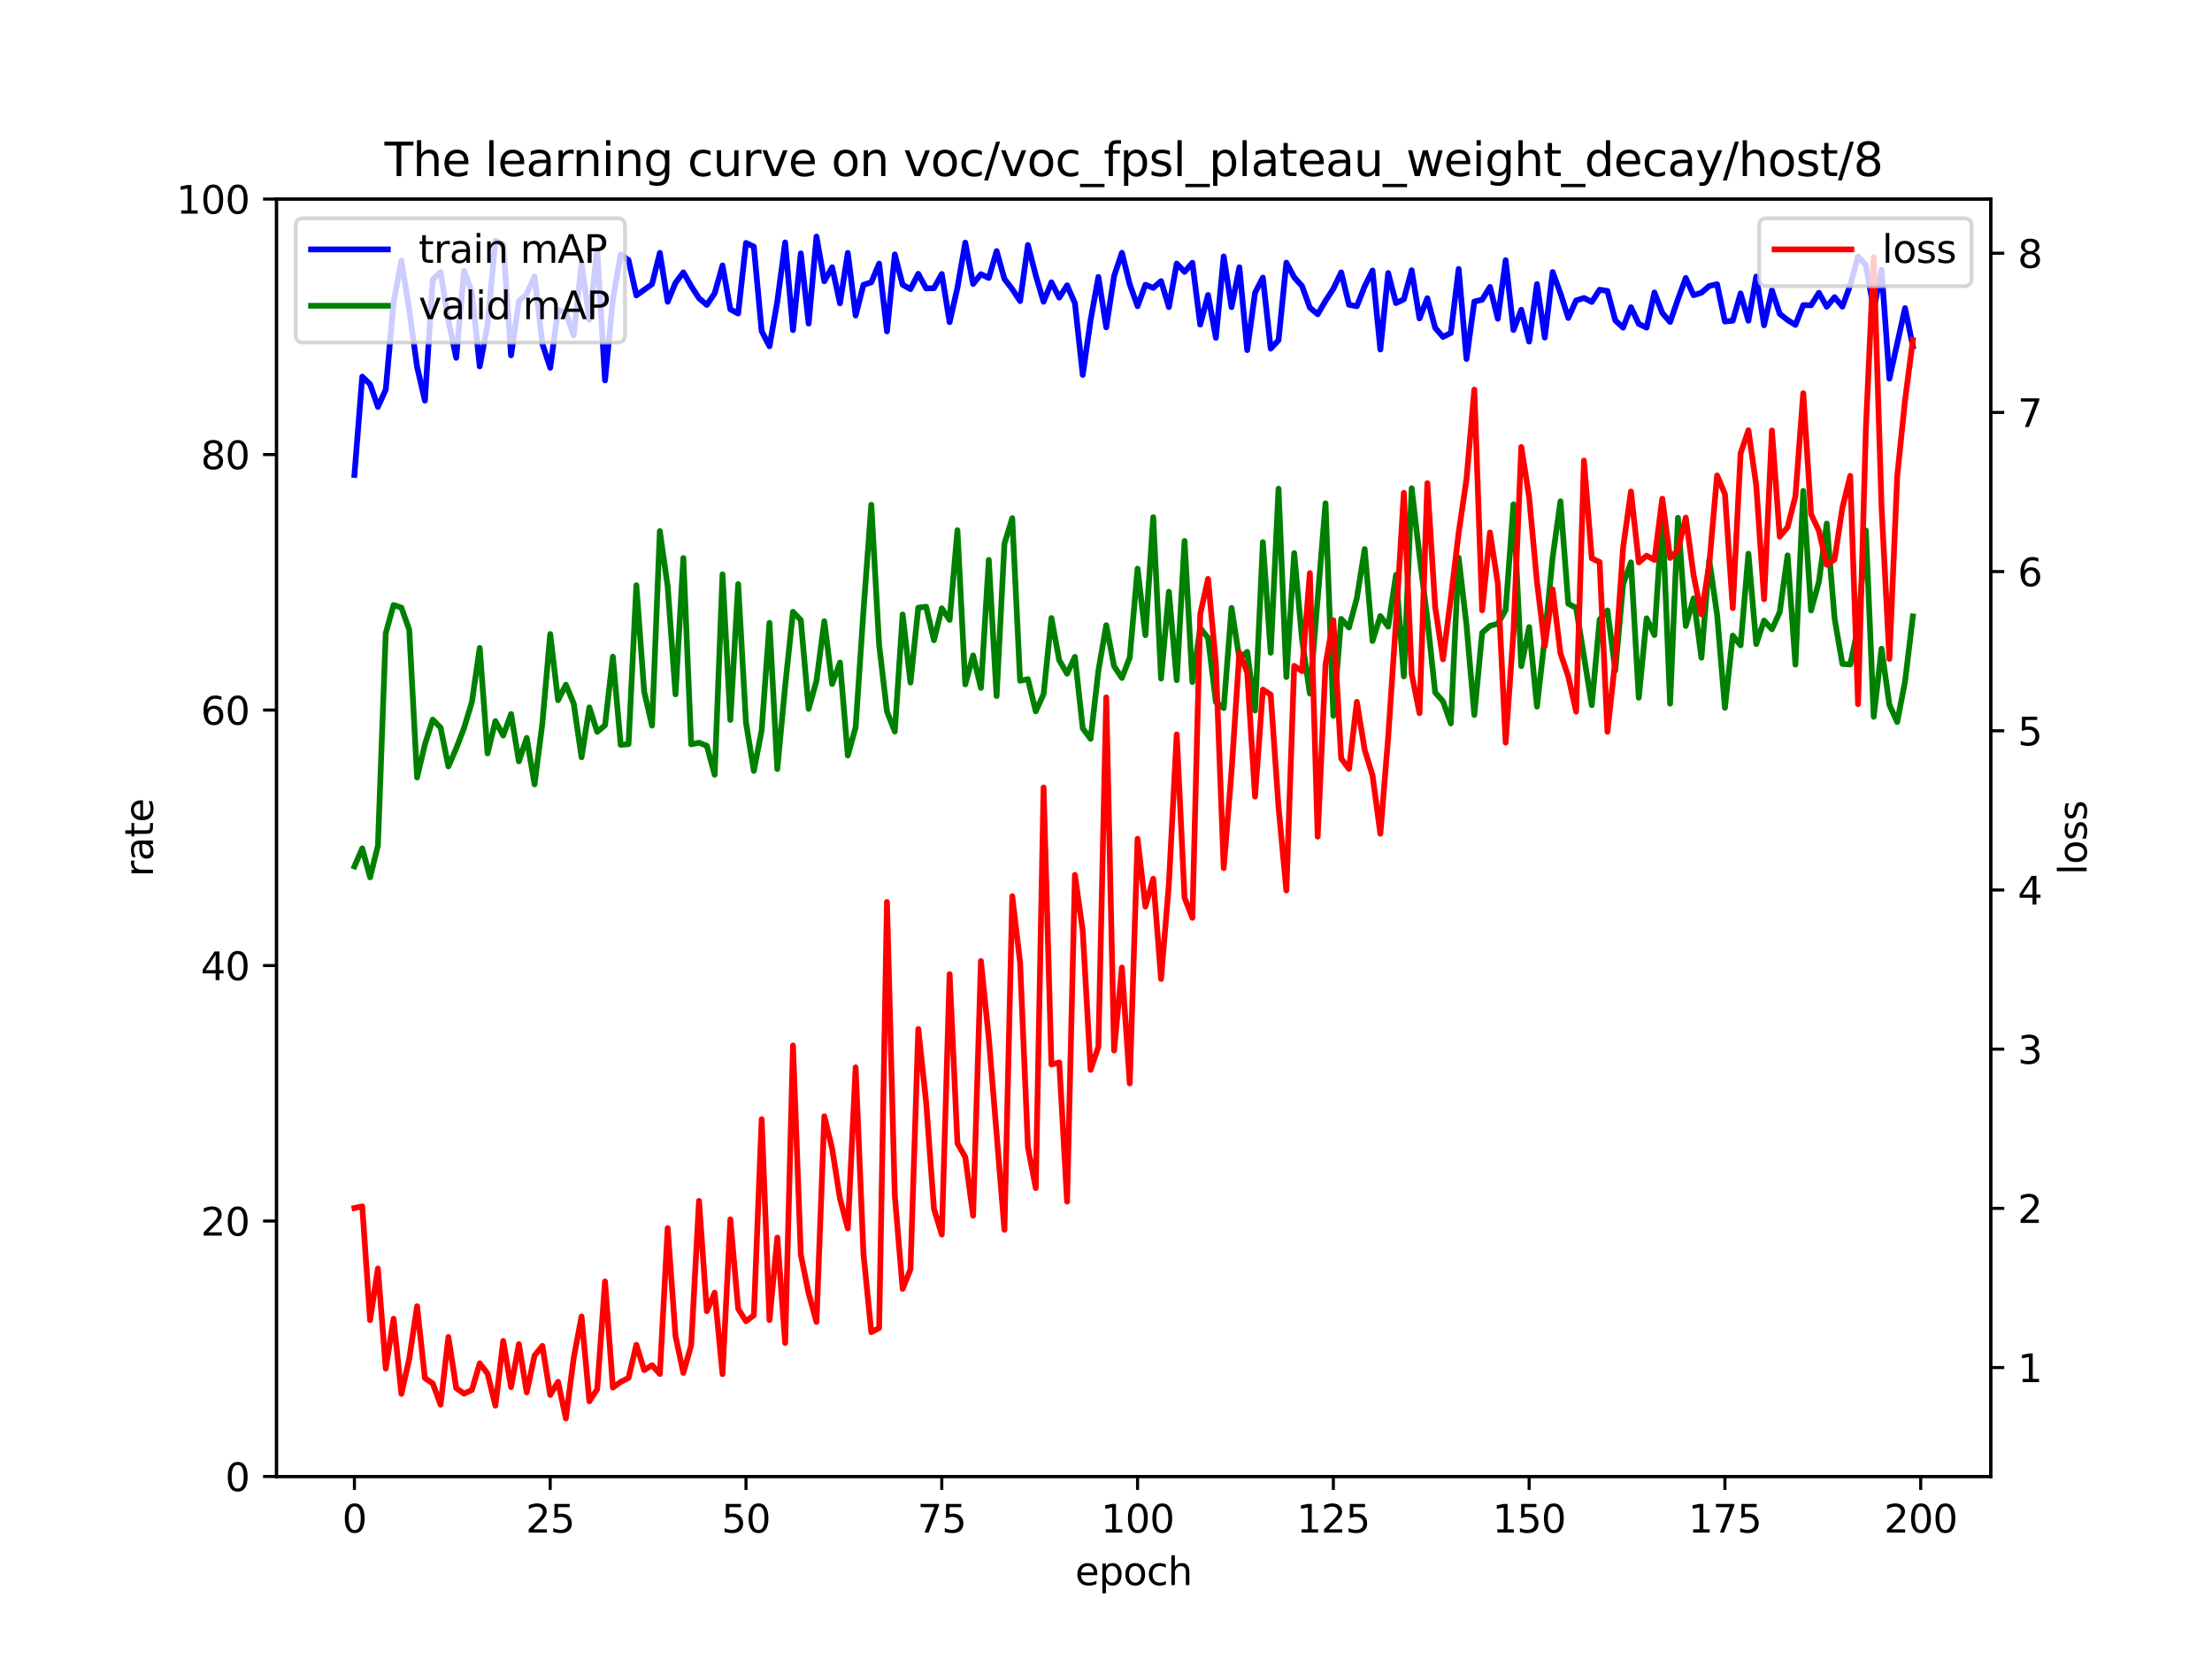 <?xml version="1.0" encoding="utf-8" standalone="no"?>
<!DOCTYPE svg PUBLIC "-//W3C//DTD SVG 1.1//EN"
  "http://www.w3.org/Graphics/SVG/1.1/DTD/svg11.dtd">
<svg xmlns:xlink="http://www.w3.org/1999/xlink" width="576pt" height="432pt" viewBox="0 0 576 432" xmlns="http://www.w3.org/2000/svg" version="1.1">
 <defs>
  <style type="text/css">*{stroke-linejoin: round; stroke-linecap: butt}</style>
 </defs>
 <g id="figure_1">
  <g id="patch_1">
   <path d="M 0 432 
L 576 432 
L 576 0 
L 0 0 
z
" style="fill: #ffffff"/>
  </g>
  <g id="axes_1">
   <g id="patch_2">
    <path d="M 72 384.48 
L 518.4 384.48 
L 518.4 51.84 
L 72 51.84 
z
" style="fill: #ffffff"/>
   </g>
   <g id="matplotlib.axis_1">
    <g id="xtick_1">
     <g id="line2d_1">
      <defs>
       <path id="m707c1f1e46" d="M 0 0 
L 0 3.5 
" style="stroke: #000000; stroke-width: 0.8"/>
      </defs>
      <g>
       <use xlink:href="#m707c1f1e46" x="92.291" y="384.48" style="stroke: #000000; stroke-width: 0.8"/>
      </g>
     </g>
     <g id="text_1">
      <!-- 0 -->
      <g transform="translate(89.11 399.078) scale(0.1 -0.1)">
       <defs>
        <path id="DejaVuSans-30" d="M 2034 4250 
Q 1547 4250 1301 3770 
Q 1056 3291 1056 2328 
Q 1056 1369 1301 889 
Q 1547 409 2034 409 
Q 2525 409 2770 889 
Q 3016 1369 3016 2328 
Q 3016 3291 2770 3770 
Q 2525 4250 2034 4250 
z
M 2034 4750 
Q 2819 4750 3233 4129 
Q 3647 3509 3647 2328 
Q 3647 1150 3233 529 
Q 2819 -91 2034 -91 
Q 1250 -91 836 529 
Q 422 1150 422 2328 
Q 422 3509 836 4129 
Q 1250 4750 2034 4750 
z
" transform="scale(0.016)"/>
       </defs>
       <use xlink:href="#DejaVuSans-30"/>
      </g>
     </g>
    </g>
    <g id="xtick_2">
     <g id="line2d_2">
      <g>
       <use xlink:href="#m707c1f1e46" x="143.273" y="384.48" style="stroke: #000000; stroke-width: 0.8"/>
      </g>
     </g>
     <g id="text_2">
      <!-- 25 -->
      <g transform="translate(136.911 399.078) scale(0.1 -0.1)">
       <defs>
        <path id="DejaVuSans-32" d="M 1228 531 
L 3431 531 
L 3431 0 
L 469 0 
L 469 531 
Q 828 903 1448 1529 
Q 2069 2156 2228 2338 
Q 2531 2678 2651 2914 
Q 2772 3150 2772 3378 
Q 2772 3750 2511 3984 
Q 2250 4219 1831 4219 
Q 1534 4219 1204 4116 
Q 875 4013 500 3803 
L 500 4441 
Q 881 4594 1212 4672 
Q 1544 4750 1819 4750 
Q 2544 4750 2975 4387 
Q 3406 4025 3406 3419 
Q 3406 3131 3298 2873 
Q 3191 2616 2906 2266 
Q 2828 2175 2409 1742 
Q 1991 1309 1228 531 
z
" transform="scale(0.016)"/>
        <path id="DejaVuSans-35" d="M 691 4666 
L 3169 4666 
L 3169 4134 
L 1269 4134 
L 1269 2991 
Q 1406 3038 1543 3061 
Q 1681 3084 1819 3084 
Q 2600 3084 3056 2656 
Q 3513 2228 3513 1497 
Q 3513 744 3044 326 
Q 2575 -91 1722 -91 
Q 1428 -91 1123 -41 
Q 819 9 494 109 
L 494 744 
Q 775 591 1075 516 
Q 1375 441 1709 441 
Q 2250 441 2565 725 
Q 2881 1009 2881 1497 
Q 2881 1984 2565 2268 
Q 2250 2553 1709 2553 
Q 1456 2553 1204 2497 
Q 953 2441 691 2322 
L 691 4666 
z
" transform="scale(0.016)"/>
       </defs>
       <use xlink:href="#DejaVuSans-32"/>
       <use xlink:href="#DejaVuSans-35" x="63.623"/>
      </g>
     </g>
    </g>
    <g id="xtick_3">
     <g id="line2d_3">
      <g>
       <use xlink:href="#m707c1f1e46" x="194.255" y="384.48" style="stroke: #000000; stroke-width: 0.8"/>
      </g>
     </g>
     <g id="text_3">
      <!-- 50 -->
      <g transform="translate(187.893 399.078) scale(0.1 -0.1)">
       <use xlink:href="#DejaVuSans-35"/>
       <use xlink:href="#DejaVuSans-30" x="63.623"/>
      </g>
     </g>
    </g>
    <g id="xtick_4">
     <g id="line2d_4">
      <g>
       <use xlink:href="#m707c1f1e46" x="245.237" y="384.48" style="stroke: #000000; stroke-width: 0.8"/>
      </g>
     </g>
     <g id="text_4">
      <!-- 75 -->
      <g transform="translate(238.875 399.078) scale(0.1 -0.1)">
       <defs>
        <path id="DejaVuSans-37" d="M 525 4666 
L 3525 4666 
L 3525 4397 
L 1831 0 
L 1172 0 
L 2766 4134 
L 525 4134 
L 525 4666 
z
" transform="scale(0.016)"/>
       </defs>
       <use xlink:href="#DejaVuSans-37"/>
       <use xlink:href="#DejaVuSans-35" x="63.623"/>
      </g>
     </g>
    </g>
    <g id="xtick_5">
     <g id="line2d_5">
      <g>
       <use xlink:href="#m707c1f1e46" x="296.22" y="384.48" style="stroke: #000000; stroke-width: 0.8"/>
      </g>
     </g>
     <g id="text_5">
      <!-- 100 -->
      <g transform="translate(286.676 399.078) scale(0.1 -0.1)">
       <defs>
        <path id="DejaVuSans-31" d="M 794 531 
L 1825 531 
L 1825 4091 
L 703 3866 
L 703 4441 
L 1819 4666 
L 2450 4666 
L 2450 531 
L 3481 531 
L 3481 0 
L 794 0 
L 794 531 
z
" transform="scale(0.016)"/>
       </defs>
       <use xlink:href="#DejaVuSans-31"/>
       <use xlink:href="#DejaVuSans-30" x="63.623"/>
       <use xlink:href="#DejaVuSans-30" x="127.246"/>
      </g>
     </g>
    </g>
    <g id="xtick_6">
     <g id="line2d_6">
      <g>
       <use xlink:href="#m707c1f1e46" x="347.202" y="384.48" style="stroke: #000000; stroke-width: 0.8"/>
      </g>
     </g>
     <g id="text_6">
      <!-- 125 -->
      <g transform="translate(337.658 399.078) scale(0.1 -0.1)">
       <use xlink:href="#DejaVuSans-31"/>
       <use xlink:href="#DejaVuSans-32" x="63.623"/>
       <use xlink:href="#DejaVuSans-35" x="127.246"/>
      </g>
     </g>
    </g>
    <g id="xtick_7">
     <g id="line2d_7">
      <g>
       <use xlink:href="#m707c1f1e46" x="398.184" y="384.48" style="stroke: #000000; stroke-width: 0.8"/>
      </g>
     </g>
     <g id="text_7">
      <!-- 150 -->
      <g transform="translate(388.64 399.078) scale(0.1 -0.1)">
       <use xlink:href="#DejaVuSans-31"/>
       <use xlink:href="#DejaVuSans-35" x="63.623"/>
       <use xlink:href="#DejaVuSans-30" x="127.246"/>
      </g>
     </g>
    </g>
    <g id="xtick_8">
     <g id="line2d_8">
      <g>
       <use xlink:href="#m707c1f1e46" x="449.166" y="384.48" style="stroke: #000000; stroke-width: 0.8"/>
      </g>
     </g>
     <g id="text_8">
      <!-- 175 -->
      <g transform="translate(439.622 399.078) scale(0.1 -0.1)">
       <use xlink:href="#DejaVuSans-31"/>
       <use xlink:href="#DejaVuSans-37" x="63.623"/>
       <use xlink:href="#DejaVuSans-35" x="127.246"/>
      </g>
     </g>
    </g>
    <g id="xtick_9">
     <g id="line2d_9">
      <g>
       <use xlink:href="#m707c1f1e46" x="500.148" y="384.48" style="stroke: #000000; stroke-width: 0.8"/>
      </g>
     </g>
     <g id="text_9">
      <!-- 200 -->
      <g transform="translate(490.605 399.078) scale(0.1 -0.1)">
       <use xlink:href="#DejaVuSans-32"/>
       <use xlink:href="#DejaVuSans-30" x="63.623"/>
       <use xlink:href="#DejaVuSans-30" x="127.246"/>
      </g>
     </g>
    </g>
    <g id="text_10">
     <!-- epoch -->
     <g transform="translate(279.972 412.757) scale(0.1 -0.1)">
      <defs>
       <path id="DejaVuSans-65" d="M 3597 1894 
L 3597 1613 
L 953 1613 
Q 991 1019 1311 708 
Q 1631 397 2203 397 
Q 2534 397 2845 478 
Q 3156 559 3463 722 
L 3463 178 
Q 3153 47 2828 -22 
Q 2503 -91 2169 -91 
Q 1331 -91 842 396 
Q 353 884 353 1716 
Q 353 2575 817 3079 
Q 1281 3584 2069 3584 
Q 2775 3584 3186 3129 
Q 3597 2675 3597 1894 
z
M 3022 2063 
Q 3016 2534 2758 2815 
Q 2500 3097 2075 3097 
Q 1594 3097 1305 2825 
Q 1016 2553 972 2059 
L 3022 2063 
z
" transform="scale(0.016)"/>
       <path id="DejaVuSans-70" d="M 1159 525 
L 1159 -1331 
L 581 -1331 
L 581 3500 
L 1159 3500 
L 1159 2969 
Q 1341 3281 1617 3432 
Q 1894 3584 2278 3584 
Q 2916 3584 3314 3078 
Q 3713 2572 3713 1747 
Q 3713 922 3314 415 
Q 2916 -91 2278 -91 
Q 1894 -91 1617 61 
Q 1341 213 1159 525 
z
M 3116 1747 
Q 3116 2381 2855 2742 
Q 2594 3103 2138 3103 
Q 1681 3103 1420 2742 
Q 1159 2381 1159 1747 
Q 1159 1113 1420 752 
Q 1681 391 2138 391 
Q 2594 391 2855 752 
Q 3116 1113 3116 1747 
z
" transform="scale(0.016)"/>
       <path id="DejaVuSans-6f" d="M 1959 3097 
Q 1497 3097 1228 2736 
Q 959 2375 959 1747 
Q 959 1119 1226 758 
Q 1494 397 1959 397 
Q 2419 397 2687 759 
Q 2956 1122 2956 1747 
Q 2956 2369 2687 2733 
Q 2419 3097 1959 3097 
z
M 1959 3584 
Q 2709 3584 3137 3096 
Q 3566 2609 3566 1747 
Q 3566 888 3137 398 
Q 2709 -91 1959 -91 
Q 1206 -91 779 398 
Q 353 888 353 1747 
Q 353 2609 779 3096 
Q 1206 3584 1959 3584 
z
" transform="scale(0.016)"/>
       <path id="DejaVuSans-63" d="M 3122 3366 
L 3122 2828 
Q 2878 2963 2633 3030 
Q 2388 3097 2138 3097 
Q 1578 3097 1268 2742 
Q 959 2388 959 1747 
Q 959 1106 1268 751 
Q 1578 397 2138 397 
Q 2388 397 2633 464 
Q 2878 531 3122 666 
L 3122 134 
Q 2881 22 2623 -34 
Q 2366 -91 2075 -91 
Q 1284 -91 818 406 
Q 353 903 353 1747 
Q 353 2603 823 3093 
Q 1294 3584 2113 3584 
Q 2378 3584 2631 3529 
Q 2884 3475 3122 3366 
z
" transform="scale(0.016)"/>
       <path id="DejaVuSans-68" d="M 3513 2113 
L 3513 0 
L 2938 0 
L 2938 2094 
Q 2938 2591 2744 2837 
Q 2550 3084 2163 3084 
Q 1697 3084 1428 2787 
Q 1159 2491 1159 1978 
L 1159 0 
L 581 0 
L 581 4863 
L 1159 4863 
L 1159 2956 
Q 1366 3272 1645 3428 
Q 1925 3584 2291 3584 
Q 2894 3584 3203 3211 
Q 3513 2838 3513 2113 
z
" transform="scale(0.016)"/>
      </defs>
      <use xlink:href="#DejaVuSans-65"/>
      <use xlink:href="#DejaVuSans-70" x="61.523"/>
      <use xlink:href="#DejaVuSans-6f" x="125"/>
      <use xlink:href="#DejaVuSans-63" x="186.182"/>
      <use xlink:href="#DejaVuSans-68" x="241.162"/>
     </g>
    </g>
   </g>
   <g id="matplotlib.axis_2">
    <g id="ytick_1">
     <g id="line2d_10">
      <defs>
       <path id="mf39be41ecd" d="M 0 0 
L -3.5 0 
" style="stroke: #000000; stroke-width: 0.8"/>
      </defs>
      <g>
       <use xlink:href="#mf39be41ecd" x="72" y="384.48" style="stroke: #000000; stroke-width: 0.8"/>
      </g>
     </g>
     <g id="text_11">
      <!-- 0 -->
      <g transform="translate(58.638 388.279) scale(0.1 -0.1)">
       <use xlink:href="#DejaVuSans-30"/>
      </g>
     </g>
    </g>
    <g id="ytick_2">
     <g id="line2d_11">
      <g>
       <use xlink:href="#mf39be41ecd" x="72" y="317.952" style="stroke: #000000; stroke-width: 0.8"/>
      </g>
     </g>
     <g id="text_12">
      <!-- 20 -->
      <g transform="translate(52.275 321.751) scale(0.1 -0.1)">
       <use xlink:href="#DejaVuSans-32"/>
       <use xlink:href="#DejaVuSans-30" x="63.623"/>
      </g>
     </g>
    </g>
    <g id="ytick_3">
     <g id="line2d_12">
      <g>
       <use xlink:href="#mf39be41ecd" x="72" y="251.424" style="stroke: #000000; stroke-width: 0.8"/>
      </g>
     </g>
     <g id="text_13">
      <!-- 40 -->
      <g transform="translate(52.275 255.223) scale(0.1 -0.1)">
       <defs>
        <path id="DejaVuSans-34" d="M 2419 4116 
L 825 1625 
L 2419 1625 
L 2419 4116 
z
M 2253 4666 
L 3047 4666 
L 3047 1625 
L 3713 1625 
L 3713 1100 
L 3047 1100 
L 3047 0 
L 2419 0 
L 2419 1100 
L 313 1100 
L 313 1709 
L 2253 4666 
z
" transform="scale(0.016)"/>
       </defs>
       <use xlink:href="#DejaVuSans-34"/>
       <use xlink:href="#DejaVuSans-30" x="63.623"/>
      </g>
     </g>
    </g>
    <g id="ytick_4">
     <g id="line2d_13">
      <g>
       <use xlink:href="#mf39be41ecd" x="72" y="184.896" style="stroke: #000000; stroke-width: 0.8"/>
      </g>
     </g>
     <g id="text_14">
      <!-- 60 -->
      <g transform="translate(52.275 188.695) scale(0.1 -0.1)">
       <defs>
        <path id="DejaVuSans-36" d="M 2113 2584 
Q 1688 2584 1439 2293 
Q 1191 2003 1191 1497 
Q 1191 994 1439 701 
Q 1688 409 2113 409 
Q 2538 409 2786 701 
Q 3034 994 3034 1497 
Q 3034 2003 2786 2293 
Q 2538 2584 2113 2584 
z
M 3366 4563 
L 3366 3988 
Q 3128 4100 2886 4159 
Q 2644 4219 2406 4219 
Q 1781 4219 1451 3797 
Q 1122 3375 1075 2522 
Q 1259 2794 1537 2939 
Q 1816 3084 2150 3084 
Q 2853 3084 3261 2657 
Q 3669 2231 3669 1497 
Q 3669 778 3244 343 
Q 2819 -91 2113 -91 
Q 1303 -91 875 529 
Q 447 1150 447 2328 
Q 447 3434 972 4092 
Q 1497 4750 2381 4750 
Q 2619 4750 2861 4703 
Q 3103 4656 3366 4563 
z
" transform="scale(0.016)"/>
       </defs>
       <use xlink:href="#DejaVuSans-36"/>
       <use xlink:href="#DejaVuSans-30" x="63.623"/>
      </g>
     </g>
    </g>
    <g id="ytick_5">
     <g id="line2d_14">
      <g>
       <use xlink:href="#mf39be41ecd" x="72" y="118.368" style="stroke: #000000; stroke-width: 0.8"/>
      </g>
     </g>
     <g id="text_15">
      <!-- 80 -->
      <g transform="translate(52.275 122.167) scale(0.1 -0.1)">
       <defs>
        <path id="DejaVuSans-38" d="M 2034 2216 
Q 1584 2216 1326 1975 
Q 1069 1734 1069 1313 
Q 1069 891 1326 650 
Q 1584 409 2034 409 
Q 2484 409 2743 651 
Q 3003 894 3003 1313 
Q 3003 1734 2745 1975 
Q 2488 2216 2034 2216 
z
M 1403 2484 
Q 997 2584 770 2862 
Q 544 3141 544 3541 
Q 544 4100 942 4425 
Q 1341 4750 2034 4750 
Q 2731 4750 3128 4425 
Q 3525 4100 3525 3541 
Q 3525 3141 3298 2862 
Q 3072 2584 2669 2484 
Q 3125 2378 3379 2068 
Q 3634 1759 3634 1313 
Q 3634 634 3220 271 
Q 2806 -91 2034 -91 
Q 1263 -91 848 271 
Q 434 634 434 1313 
Q 434 1759 690 2068 
Q 947 2378 1403 2484 
z
M 1172 3481 
Q 1172 3119 1398 2916 
Q 1625 2713 2034 2713 
Q 2441 2713 2670 2916 
Q 2900 3119 2900 3481 
Q 2900 3844 2670 4047 
Q 2441 4250 2034 4250 
Q 1625 4250 1398 4047 
Q 1172 3844 1172 3481 
z
" transform="scale(0.016)"/>
       </defs>
       <use xlink:href="#DejaVuSans-38"/>
       <use xlink:href="#DejaVuSans-30" x="63.623"/>
      </g>
     </g>
    </g>
    <g id="ytick_6">
     <g id="line2d_15">
      <g>
       <use xlink:href="#mf39be41ecd" x="72" y="51.84" style="stroke: #000000; stroke-width: 0.8"/>
      </g>
     </g>
     <g id="text_16">
      <!-- 100 -->
      <g transform="translate(45.913 55.639) scale(0.1 -0.1)">
       <use xlink:href="#DejaVuSans-31"/>
       <use xlink:href="#DejaVuSans-30" x="63.623"/>
       <use xlink:href="#DejaVuSans-30" x="127.246"/>
      </g>
     </g>
    </g>
    <g id="text_17">
     <!-- rate -->
     <g transform="translate(39.833 228.316) rotate(-90) scale(0.1 -0.1)">
      <defs>
       <path id="DejaVuSans-72" d="M 2631 2963 
Q 2534 3019 2420 3045 
Q 2306 3072 2169 3072 
Q 1681 3072 1420 2755 
Q 1159 2438 1159 1844 
L 1159 0 
L 581 0 
L 581 3500 
L 1159 3500 
L 1159 2956 
Q 1341 3275 1631 3429 
Q 1922 3584 2338 3584 
Q 2397 3584 2469 3576 
Q 2541 3569 2628 3553 
L 2631 2963 
z
" transform="scale(0.016)"/>
       <path id="DejaVuSans-61" d="M 2194 1759 
Q 1497 1759 1228 1600 
Q 959 1441 959 1056 
Q 959 750 1161 570 
Q 1363 391 1709 391 
Q 2188 391 2477 730 
Q 2766 1069 2766 1631 
L 2766 1759 
L 2194 1759 
z
M 3341 1997 
L 3341 0 
L 2766 0 
L 2766 531 
Q 2569 213 2275 61 
Q 1981 -91 1556 -91 
Q 1019 -91 701 211 
Q 384 513 384 1019 
Q 384 1609 779 1909 
Q 1175 2209 1959 2209 
L 2766 2209 
L 2766 2266 
Q 2766 2663 2505 2880 
Q 2244 3097 1772 3097 
Q 1472 3097 1187 3025 
Q 903 2953 641 2809 
L 641 3341 
Q 956 3463 1253 3523 
Q 1550 3584 1831 3584 
Q 2591 3584 2966 3190 
Q 3341 2797 3341 1997 
z
" transform="scale(0.016)"/>
       <path id="DejaVuSans-74" d="M 1172 4494 
L 1172 3500 
L 2356 3500 
L 2356 3053 
L 1172 3053 
L 1172 1153 
Q 1172 725 1289 603 
Q 1406 481 1766 481 
L 2356 481 
L 2356 0 
L 1766 0 
Q 1100 0 847 248 
Q 594 497 594 1153 
L 594 3053 
L 172 3053 
L 172 3500 
L 594 3500 
L 594 4494 
L 1172 4494 
z
" transform="scale(0.016)"/>
      </defs>
      <use xlink:href="#DejaVuSans-72"/>
      <use xlink:href="#DejaVuSans-61" x="41.113"/>
      <use xlink:href="#DejaVuSans-74" x="102.393"/>
      <use xlink:href="#DejaVuSans-65" x="141.602"/>
     </g>
    </g>
   </g>
   <g id="line2d_16">
    <path d="M 92.291 123.671 
L 94.33 98.084 
L 96.369 100.047 
L 98.409 105.956 
L 100.448 101.457 
L 102.487 78.657 
L 104.527 67.894 
L 106.566 80.714 
L 108.605 95.499 
L 110.644 104.329 
L 112.684 72.746 
L 114.723 70.864 
L 116.762 83.504 
L 118.802 93.181 
L 120.841 70.506 
L 122.88 76.055 
L 124.92 95.404 
L 126.959 84.513 
L 128.998 62.665 
L 131.037 63.688 
L 133.077 92.533 
L 135.116 78.438 
L 137.155 76.514 
L 139.195 71.973 
L 141.234 89.548 
L 143.273 95.759 
L 145.312 80.701 
L 147.352 81.399 
L 149.391 87.344 
L 151.43 68.583 
L 153.47 83.286 
L 155.509 65.006 
L 157.548 99.06 
L 159.587 78.003 
L 161.627 66.253 
L 163.666 67.724 
L 165.705 76.931 
L 169.784 73.995 
L 171.823 65.837 
L 173.862 78.594 
L 175.902 73.639 
L 177.941 70.915 
L 179.98 74.492 
L 182.02 77.658 
L 184.059 79.398 
L 186.098 76.374 
L 188.137 69.114 
L 190.177 80.552 
L 192.216 81.645 
L 194.255 63.26 
L 196.295 64.211 
L 198.334 86.227 
L 200.373 90.179 
L 202.412 78.496 
L 204.452 63.124 
L 206.491 85.968 
L 208.53 65.977 
L 210.57 84.258 
L 212.609 61.591 
L 214.648 73.241 
L 216.687 69.572 
L 218.727 79 
L 220.766 65.845 
L 222.805 82.157 
L 224.845 74.157 
L 226.884 73.513 
L 228.923 68.637 
L 230.962 86.295 
L 233.002 66.244 
L 235.041 74.133 
L 237.08 75.295 
L 239.12 71.298 
L 241.159 75.092 
L 243.198 75.051 
L 245.237 71.345 
L 247.277 83.892 
L 249.316 74.914 
L 251.355 63.172 
L 253.395 73.952 
L 255.434 71.39 
L 257.473 72.386 
L 259.512 65.375 
L 261.552 72.634 
L 263.591 75.294 
L 265.63 78.402 
L 267.67 63.788 
L 269.709 71.704 
L 271.748 78.579 
L 273.787 73.517 
L 275.827 77.503 
L 277.866 74.295 
L 279.905 78.969 
L 281.945 97.627 
L 283.984 83.381 
L 286.023 72.115 
L 288.062 85.246 
L 290.102 71.91 
L 292.141 65.822 
L 294.18 74.028 
L 296.22 79.736 
L 298.259 74.153 
L 300.298 74.963 
L 302.338 73.197 
L 304.377 79.961 
L 306.416 68.629 
L 308.455 70.798 
L 310.495 68.417 
L 312.534 84.527 
L 314.573 76.819 
L 316.613 87.972 
L 318.652 66.77 
L 320.691 79.983 
L 322.73 69.585 
L 324.77 91.163 
L 326.809 76.252 
L 328.848 72.28 
L 330.888 90.781 
L 332.927 88.586 
L 334.966 68.391 
L 337.005 72.204 
L 339.045 74.485 
L 341.084 80.104 
L 343.123 81.834 
L 345.163 78.347 
L 347.202 75.204 
L 349.241 70.922 
L 351.28 79.366 
L 353.32 79.736 
L 355.359 74.556 
L 357.398 70.432 
L 359.438 91.022 
L 361.477 71.094 
L 363.516 78.927 
L 365.555 77.949 
L 367.595 70.37 
L 369.634 82.927 
L 371.673 77.65 
L 373.713 85.36 
L 375.752 87.732 
L 377.791 86.716 
L 379.83 70.036 
L 381.87 93.487 
L 383.909 78.529 
L 385.948 78.041 
L 387.988 74.709 
L 390.027 83.001 
L 392.066 67.74 
L 394.105 85.944 
L 396.145 80.655 
L 398.184 88.958 
L 400.223 73.971 
L 402.263 87.892 
L 404.302 70.833 
L 406.341 76.369 
L 408.38 82.801 
L 410.42 78.238 
L 412.459 77.597 
L 414.498 78.625 
L 416.538 75.444 
L 418.577 75.754 
L 420.616 83.436 
L 422.655 85.324 
L 424.695 79.993 
L 426.734 84.341 
L 428.773 85.315 
L 430.813 76.159 
L 432.852 81.485 
L 434.891 83.856 
L 436.93 77.943 
L 438.97 72.375 
L 441.009 76.87 
L 443.048 76.22 
L 445.088 74.458 
L 447.127 74.016 
L 449.166 83.728 
L 451.205 83.501 
L 453.245 76.411 
L 455.284 83.521 
L 457.323 72.02 
L 459.363 84.702 
L 461.402 75.586 
L 463.441 81.726 
L 465.48 83.329 
L 467.52 84.607 
L 469.559 79.447 
L 471.598 79.5 
L 473.638 76.239 
L 475.677 79.877 
L 477.716 77.375 
L 479.756 79.852 
L 481.795 74.252 
L 483.834 66.786 
L 485.873 69.04 
L 487.913 80.592 
L 489.952 70.254 
L 491.991 98.624 
L 496.07 80.223 
L 498.109 90.174 
L 498.109 90.174 
" clip-path="url(#p1f68082bc2)" style="fill: none; stroke: #0000ff; stroke-width: 1.5; stroke-linecap: square"/>
   </g>
   <g id="line2d_17">
    <path d="M 92.291 225.625 
L 94.33 220.913 
L 96.369 228.463 
L 98.409 220.208 
L 100.448 164.886 
L 102.487 157.539 
L 104.527 158.231 
L 106.566 163.991 
L 108.605 202.456 
L 110.644 193.852 
L 112.684 187.379 
L 114.723 189.473 
L 116.762 199.575 
L 118.802 194.882 
L 120.841 189.551 
L 122.88 182.8 
L 124.92 168.715 
L 126.959 196.196 
L 128.998 187.764 
L 131.037 191.53 
L 133.077 185.931 
L 135.116 198.258 
L 137.155 192.14 
L 139.195 204.255 
L 141.234 188.318 
L 143.273 165.106 
L 145.312 182.342 
L 147.352 178.297 
L 149.391 183.192 
L 151.43 197.203 
L 153.47 184.207 
L 155.509 190.579 
L 157.548 188.851 
L 159.587 170.999 
L 161.627 193.961 
L 163.666 193.766 
L 165.705 152.399 
L 167.745 180.102 
L 169.784 188.949 
L 171.823 138.288 
L 173.862 152.721 
L 175.902 180.812 
L 177.941 145.3 
L 179.98 193.833 
L 182.02 193.397 
L 184.059 194.197 
L 186.098 201.746 
L 188.137 149.549 
L 190.177 187.469 
L 192.216 152.096 
L 194.255 188.154 
L 196.295 200.756 
L 198.334 190.189 
L 200.373 162.183 
L 202.412 200.263 
L 204.452 178.672 
L 206.491 159.314 
L 208.53 161.467 
L 210.57 184.607 
L 212.609 177.296 
L 214.648 161.763 
L 216.687 178.115 
L 218.727 172.518 
L 220.766 196.736 
L 222.805 189.389 
L 224.845 159.044 
L 226.884 131.432 
L 228.923 167.927 
L 230.962 185.266 
L 233.002 190.5 
L 235.041 160.007 
L 237.08 177.743 
L 239.12 158.249 
L 241.159 157.99 
L 243.198 166.729 
L 245.237 158.401 
L 247.277 161.425 
L 249.316 138.072 
L 251.355 178.209 
L 253.395 170.679 
L 255.434 179.143 
L 257.473 145.794 
L 259.512 181.257 
L 261.552 141.6 
L 263.591 134.909 
L 265.63 177.275 
L 267.67 176.853 
L 269.709 185.241 
L 271.748 180.755 
L 273.787 160.93 
L 275.827 171.925 
L 277.866 175.437 
L 279.905 171.038 
L 281.945 189.667 
L 283.984 192.4 
L 286.023 174.643 
L 288.062 162.791 
L 290.102 173.474 
L 292.141 176.539 
L 294.18 171.227 
L 296.22 148.078 
L 298.259 165.397 
L 300.298 134.67 
L 302.338 176.704 
L 304.377 154.076 
L 306.416 177.124 
L 308.455 140.862 
L 310.495 177.601 
L 312.534 163.55 
L 314.573 166.127 
L 316.613 182.798 
L 318.652 184.392 
L 320.691 158.298 
L 322.73 171.476 
L 324.77 169.718 
L 326.809 185.036 
L 328.848 141.171 
L 330.888 169.977 
L 332.927 127.251 
L 334.966 176.307 
L 337.005 144.036 
L 339.045 166.534 
L 341.084 180.609 
L 345.163 131.063 
L 347.202 186.407 
L 349.241 161.142 
L 351.28 163.399 
L 353.32 155.743 
L 355.359 142.963 
L 357.398 166.917 
L 359.438 160.414 
L 361.477 163.182 
L 363.516 149.682 
L 365.555 176.129 
L 367.595 127.138 
L 369.634 144.688 
L 371.673 161.144 
L 373.713 180.314 
L 375.752 182.624 
L 377.791 188.393 
L 379.83 145.231 
L 381.87 162.715 
L 383.909 186.182 
L 385.948 164.772 
L 387.988 162.953 
L 390.027 162.432 
L 392.066 158.835 
L 394.105 131.313 
L 396.145 173.468 
L 398.184 163.284 
L 400.223 184.008 
L 402.263 166.018 
L 404.302 145.174 
L 406.341 130.53 
L 408.38 157.22 
L 410.42 158.282 
L 414.498 183.63 
L 416.538 161.33 
L 418.577 158.951 
L 420.616 174.592 
L 422.655 152.117 
L 424.695 146.421 
L 426.734 181.684 
L 428.773 160.997 
L 430.813 165.366 
L 432.852 133.708 
L 434.891 183.238 
L 436.93 134.833 
L 438.97 163.015 
L 441.009 155.819 
L 443.048 171.273 
L 445.088 145.81 
L 447.127 160.034 
L 449.166 184.301 
L 451.205 165.495 
L 453.245 168.058 
L 455.284 144.176 
L 457.323 167.718 
L 459.363 161.585 
L 461.402 163.87 
L 463.441 159.387 
L 465.48 144.606 
L 467.52 173.062 
L 469.559 127.844 
L 471.598 158.966 
L 473.638 151.489 
L 475.677 136.331 
L 477.716 161.015 
L 479.756 172.881 
L 481.795 173.034 
L 483.834 163.383 
L 485.873 138.13 
L 487.913 186.653 
L 489.952 168.912 
L 491.991 183.516 
L 494.031 188.011 
L 496.07 177.446 
L 498.109 160.513 
L 498.109 160.513 
" clip-path="url(#p1f68082bc2)" style="fill: none; stroke: #008000; stroke-width: 1.5; stroke-linecap: square"/>
   </g>
   <g id="patch_3">
    <path d="M 72 384.48 
L 72 51.84 
" style="fill: none; stroke: #000000; stroke-width: 0.8; stroke-linejoin: miter; stroke-linecap: square"/>
   </g>
   <g id="patch_4">
    <path d="M 518.4 384.48 
L 518.4 51.84 
" style="fill: none; stroke: #000000; stroke-width: 0.8; stroke-linejoin: miter; stroke-linecap: square"/>
   </g>
   <g id="patch_5">
    <path d="M 72 384.48 
L 518.4 384.48 
" style="fill: none; stroke: #000000; stroke-width: 0.8; stroke-linejoin: miter; stroke-linecap: square"/>
   </g>
   <g id="patch_6">
    <path d="M 72 51.84 
L 518.4 51.84 
" style="fill: none; stroke: #000000; stroke-width: 0.8; stroke-linejoin: miter; stroke-linecap: square"/>
   </g>
   <g id="legend_1">
    <g id="patch_7">
     <path d="M 79 89.196 
L 160.741 89.196 
Q 162.741 89.196 162.741 87.196 
L 162.741 58.84 
Q 162.741 56.84 160.741 56.84 
L 79 56.84 
Q 77 56.84 77 58.84 
L 77 87.196 
Q 77 89.196 79 89.196 
z
" style="fill: #ffffff; opacity: 0.8; stroke: #cccccc; stroke-linejoin: miter"/>
    </g>
    <g id="line2d_18">
     <path d="M 81 64.938 
L 91 64.938 
L 101 64.938 
" style="fill: none; stroke: #0000ff; stroke-width: 1.5; stroke-linecap: square"/>
    </g>
    <g id="text_18">
     <!-- train mAP -->
     <g transform="translate(109 68.438) scale(0.1 -0.1)">
      <defs>
       <path id="DejaVuSans-69" d="M 603 3500 
L 1178 3500 
L 1178 0 
L 603 0 
L 603 3500 
z
M 603 4863 
L 1178 4863 
L 1178 4134 
L 603 4134 
L 603 4863 
z
" transform="scale(0.016)"/>
       <path id="DejaVuSans-6e" d="M 3513 2113 
L 3513 0 
L 2938 0 
L 2938 2094 
Q 2938 2591 2744 2837 
Q 2550 3084 2163 3084 
Q 1697 3084 1428 2787 
Q 1159 2491 1159 1978 
L 1159 0 
L 581 0 
L 581 3500 
L 1159 3500 
L 1159 2956 
Q 1366 3272 1645 3428 
Q 1925 3584 2291 3584 
Q 2894 3584 3203 3211 
Q 3513 2838 3513 2113 
z
" transform="scale(0.016)"/>
       <path id="DejaVuSans-20" transform="scale(0.016)"/>
       <path id="DejaVuSans-6d" d="M 3328 2828 
Q 3544 3216 3844 3400 
Q 4144 3584 4550 3584 
Q 5097 3584 5394 3201 
Q 5691 2819 5691 2113 
L 5691 0 
L 5113 0 
L 5113 2094 
Q 5113 2597 4934 2840 
Q 4756 3084 4391 3084 
Q 3944 3084 3684 2787 
Q 3425 2491 3425 1978 
L 3425 0 
L 2847 0 
L 2847 2094 
Q 2847 2600 2669 2842 
Q 2491 3084 2119 3084 
Q 1678 3084 1418 2786 
Q 1159 2488 1159 1978 
L 1159 0 
L 581 0 
L 581 3500 
L 1159 3500 
L 1159 2956 
Q 1356 3278 1631 3431 
Q 1906 3584 2284 3584 
Q 2666 3584 2933 3390 
Q 3200 3197 3328 2828 
z
" transform="scale(0.016)"/>
       <path id="DejaVuSans-41" d="M 2188 4044 
L 1331 1722 
L 3047 1722 
L 2188 4044 
z
M 1831 4666 
L 2547 4666 
L 4325 0 
L 3669 0 
L 3244 1197 
L 1141 1197 
L 716 0 
L 50 0 
L 1831 4666 
z
" transform="scale(0.016)"/>
       <path id="DejaVuSans-50" d="M 1259 4147 
L 1259 2394 
L 2053 2394 
Q 2494 2394 2734 2622 
Q 2975 2850 2975 3272 
Q 2975 3691 2734 3919 
Q 2494 4147 2053 4147 
L 1259 4147 
z
M 628 4666 
L 2053 4666 
Q 2838 4666 3239 4311 
Q 3641 3956 3641 3272 
Q 3641 2581 3239 2228 
Q 2838 1875 2053 1875 
L 1259 1875 
L 1259 0 
L 628 0 
L 628 4666 
z
" transform="scale(0.016)"/>
      </defs>
      <use xlink:href="#DejaVuSans-74"/>
      <use xlink:href="#DejaVuSans-72" x="39.209"/>
      <use xlink:href="#DejaVuSans-61" x="80.322"/>
      <use xlink:href="#DejaVuSans-69" x="141.602"/>
      <use xlink:href="#DejaVuSans-6e" x="169.385"/>
      <use xlink:href="#DejaVuSans-20" x="232.764"/>
      <use xlink:href="#DejaVuSans-6d" x="264.551"/>
      <use xlink:href="#DejaVuSans-41" x="361.963"/>
      <use xlink:href="#DejaVuSans-50" x="430.371"/>
     </g>
    </g>
    <g id="line2d_19">
     <path d="M 81 79.617 
L 91 79.617 
L 101 79.617 
" style="fill: none; stroke: #008000; stroke-width: 1.5; stroke-linecap: square"/>
    </g>
    <g id="text_19">
     <!-- valid mAP -->
     <g transform="translate(109 83.117) scale(0.1 -0.1)">
      <defs>
       <path id="DejaVuSans-76" d="M 191 3500 
L 800 3500 
L 1894 563 
L 2988 3500 
L 3597 3500 
L 2284 0 
L 1503 0 
L 191 3500 
z
" transform="scale(0.016)"/>
       <path id="DejaVuSans-6c" d="M 603 4863 
L 1178 4863 
L 1178 0 
L 603 0 
L 603 4863 
z
" transform="scale(0.016)"/>
       <path id="DejaVuSans-64" d="M 2906 2969 
L 2906 4863 
L 3481 4863 
L 3481 0 
L 2906 0 
L 2906 525 
Q 2725 213 2448 61 
Q 2172 -91 1784 -91 
Q 1150 -91 751 415 
Q 353 922 353 1747 
Q 353 2572 751 3078 
Q 1150 3584 1784 3584 
Q 2172 3584 2448 3432 
Q 2725 3281 2906 2969 
z
M 947 1747 
Q 947 1113 1208 752 
Q 1469 391 1925 391 
Q 2381 391 2643 752 
Q 2906 1113 2906 1747 
Q 2906 2381 2643 2742 
Q 2381 3103 1925 3103 
Q 1469 3103 1208 2742 
Q 947 2381 947 1747 
z
" transform="scale(0.016)"/>
      </defs>
      <use xlink:href="#DejaVuSans-76"/>
      <use xlink:href="#DejaVuSans-61" x="59.18"/>
      <use xlink:href="#DejaVuSans-6c" x="120.459"/>
      <use xlink:href="#DejaVuSans-69" x="148.242"/>
      <use xlink:href="#DejaVuSans-64" x="176.025"/>
      <use xlink:href="#DejaVuSans-20" x="239.502"/>
      <use xlink:href="#DejaVuSans-6d" x="271.289"/>
      <use xlink:href="#DejaVuSans-41" x="368.701"/>
      <use xlink:href="#DejaVuSans-50" x="437.109"/>
     </g>
    </g>
   </g>
  </g>
  <g id="axes_2">
   <g id="matplotlib.axis_3">
    <g id="ytick_7">
     <g id="line2d_20">
      <defs>
       <path id="m12b648440c" d="M 0 0 
L 3.5 0 
" style="stroke: #000000; stroke-width: 0.8"/>
      </defs>
      <g>
       <use xlink:href="#m12b648440c" x="518.4" y="356.101" style="stroke: #000000; stroke-width: 0.8"/>
      </g>
     </g>
     <g id="text_20">
      <!-- 1 -->
      <g transform="translate(525.4 359.9) scale(0.1 -0.1)">
       <use xlink:href="#DejaVuSans-31"/>
      </g>
     </g>
    </g>
    <g id="ytick_8">
     <g id="line2d_21">
      <g>
       <use xlink:href="#m12b648440c" x="518.4" y="314.649" style="stroke: #000000; stroke-width: 0.8"/>
      </g>
     </g>
     <g id="text_21">
      <!-- 2 -->
      <g transform="translate(525.4 318.449) scale(0.1 -0.1)">
       <use xlink:href="#DejaVuSans-32"/>
      </g>
     </g>
    </g>
    <g id="ytick_9">
     <g id="line2d_22">
      <g>
       <use xlink:href="#m12b648440c" x="518.4" y="273.198" style="stroke: #000000; stroke-width: 0.8"/>
      </g>
     </g>
     <g id="text_22">
      <!-- 3 -->
      <g transform="translate(525.4 276.997) scale(0.1 -0.1)">
       <defs>
        <path id="DejaVuSans-33" d="M 2597 2516 
Q 3050 2419 3304 2112 
Q 3559 1806 3559 1356 
Q 3559 666 3084 287 
Q 2609 -91 1734 -91 
Q 1441 -91 1130 -33 
Q 819 25 488 141 
L 488 750 
Q 750 597 1062 519 
Q 1375 441 1716 441 
Q 2309 441 2620 675 
Q 2931 909 2931 1356 
Q 2931 1769 2642 2001 
Q 2353 2234 1838 2234 
L 1294 2234 
L 1294 2753 
L 1863 2753 
Q 2328 2753 2575 2939 
Q 2822 3125 2822 3475 
Q 2822 3834 2567 4026 
Q 2313 4219 1838 4219 
Q 1578 4219 1281 4162 
Q 984 4106 628 3988 
L 628 4550 
Q 988 4650 1302 4700 
Q 1616 4750 1894 4750 
Q 2613 4750 3031 4423 
Q 3450 4097 3450 3541 
Q 3450 3153 3228 2886 
Q 3006 2619 2597 2516 
z
" transform="scale(0.016)"/>
       </defs>
       <use xlink:href="#DejaVuSans-33"/>
      </g>
     </g>
    </g>
    <g id="ytick_10">
     <g id="line2d_23">
      <g>
       <use xlink:href="#m12b648440c" x="518.4" y="231.747" style="stroke: #000000; stroke-width: 0.8"/>
      </g>
     </g>
     <g id="text_23">
      <!-- 4 -->
      <g transform="translate(525.4 235.546) scale(0.1 -0.1)">
       <use xlink:href="#DejaVuSans-34"/>
      </g>
     </g>
    </g>
    <g id="ytick_11">
     <g id="line2d_24">
      <g>
       <use xlink:href="#m12b648440c" x="518.4" y="190.296" style="stroke: #000000; stroke-width: 0.8"/>
      </g>
     </g>
     <g id="text_24">
      <!-- 5 -->
      <g transform="translate(525.4 194.095) scale(0.1 -0.1)">
       <use xlink:href="#DejaVuSans-35"/>
      </g>
     </g>
    </g>
    <g id="ytick_12">
     <g id="line2d_25">
      <g>
       <use xlink:href="#m12b648440c" x="518.4" y="148.845" style="stroke: #000000; stroke-width: 0.8"/>
      </g>
     </g>
     <g id="text_25">
      <!-- 6 -->
      <g transform="translate(525.4 152.644) scale(0.1 -0.1)">
       <use xlink:href="#DejaVuSans-36"/>
      </g>
     </g>
    </g>
    <g id="ytick_13">
     <g id="line2d_26">
      <g>
       <use xlink:href="#m12b648440c" x="518.4" y="107.393" style="stroke: #000000; stroke-width: 0.8"/>
      </g>
     </g>
     <g id="text_26">
      <!-- 7 -->
      <g transform="translate(525.4 111.193) scale(0.1 -0.1)">
       <use xlink:href="#DejaVuSans-37"/>
      </g>
     </g>
    </g>
    <g id="ytick_14">
     <g id="line2d_27">
      <g>
       <use xlink:href="#m12b648440c" x="518.4" y="65.942" style="stroke: #000000; stroke-width: 0.8"/>
      </g>
     </g>
     <g id="text_27">
      <!-- 8 -->
      <g transform="translate(525.4 69.741) scale(0.1 -0.1)">
       <use xlink:href="#DejaVuSans-38"/>
      </g>
     </g>
    </g>
    <g id="text_28">
     <!-- loss -->
     <g transform="translate(543.361 227.818) rotate(-90) scale(0.1 -0.1)">
      <defs>
       <path id="DejaVuSans-73" d="M 2834 3397 
L 2834 2853 
Q 2591 2978 2328 3040 
Q 2066 3103 1784 3103 
Q 1356 3103 1142 2972 
Q 928 2841 928 2578 
Q 928 2378 1081 2264 
Q 1234 2150 1697 2047 
L 1894 2003 
Q 2506 1872 2764 1633 
Q 3022 1394 3022 966 
Q 3022 478 2636 193 
Q 2250 -91 1575 -91 
Q 1294 -91 989 -36 
Q 684 19 347 128 
L 347 722 
Q 666 556 975 473 
Q 1284 391 1588 391 
Q 1994 391 2212 530 
Q 2431 669 2431 922 
Q 2431 1156 2273 1281 
Q 2116 1406 1581 1522 
L 1381 1569 
Q 847 1681 609 1914 
Q 372 2147 372 2553 
Q 372 3047 722 3315 
Q 1072 3584 1716 3584 
Q 2034 3584 2315 3537 
Q 2597 3491 2834 3397 
z
" transform="scale(0.016)"/>
      </defs>
      <use xlink:href="#DejaVuSans-6c"/>
      <use xlink:href="#DejaVuSans-6f" x="27.783"/>
      <use xlink:href="#DejaVuSans-73" x="88.965"/>
      <use xlink:href="#DejaVuSans-73" x="141.064"/>
     </g>
    </g>
   </g>
   <g id="line2d_28">
    <path d="M 92.291 314.572 
L 94.33 314.129 
L 96.369 343.77 
L 98.409 330.319 
L 100.448 356.382 
L 102.487 343.398 
L 104.527 362.966 
L 106.566 353.8 
L 108.605 340.141 
L 110.644 358.865 
L 112.684 360.248 
L 114.723 365.777 
L 116.762 348.158 
L 118.802 361.455 
L 120.841 362.916 
L 122.88 361.945 
L 124.92 354.988 
L 126.959 357.689 
L 128.998 366.022 
L 131.037 349.175 
L 133.077 361.207 
L 135.116 350.012 
L 137.155 362.593 
L 139.195 352.988 
L 141.234 350.461 
L 143.273 363.237 
L 145.312 359.81 
L 147.352 369.36 
L 149.391 353.596 
L 151.43 342.814 
L 153.47 364.895 
L 155.509 361.753 
L 157.548 333.684 
L 159.587 361.327 
L 161.627 359.85 
L 163.666 358.813 
L 165.705 350.179 
L 167.745 356.781 
L 169.784 355.485 
L 171.823 357.779 
L 173.862 319.794 
L 175.902 347.905 
L 177.941 357.511 
L 179.98 350.29 
L 182.02 312.699 
L 184.059 341.433 
L 186.098 336.617 
L 188.137 357.818 
L 190.177 317.519 
L 192.216 340.788 
L 194.255 344.047 
L 196.295 342.502 
L 198.334 291.433 
L 200.373 343.752 
L 202.412 322.267 
L 204.452 349.705 
L 206.491 272.231 
L 208.53 326.723 
L 210.57 336.779 
L 212.609 344.227 
L 214.648 290.66 
L 216.687 299.086 
L 218.727 312.127 
L 220.766 319.883 
L 222.805 277.926 
L 224.845 326.502 
L 226.884 346.907 
L 228.923 345.817 
L 230.962 234.872 
L 233.002 311.371 
L 235.041 335.623 
L 237.08 330.522 
L 239.12 267.954 
L 241.159 286.999 
L 243.198 314.811 
L 245.237 321.471 
L 247.277 253.643 
L 249.316 297.728 
L 251.355 301.293 
L 253.395 316.568 
L 255.434 250.253 
L 257.473 270.29 
L 261.552 320.254 
L 263.591 233.354 
L 265.63 250.619 
L 267.67 298.72 
L 269.709 309.359 
L 271.748 205.047 
L 273.787 277.196 
L 275.827 276.648 
L 277.866 312.899 
L 279.905 227.805 
L 281.945 242.415 
L 283.984 278.599 
L 286.023 272.544 
L 288.062 181.581 
L 290.102 273.552 
L 292.141 251.951 
L 294.18 282.122 
L 296.22 218.411 
L 298.259 236.077 
L 300.298 228.817 
L 302.338 254.928 
L 304.377 230.141 
L 306.416 191.234 
L 308.455 233.78 
L 310.495 238.995 
L 312.534 159.918 
L 314.573 150.74 
L 316.613 172.794 
L 318.652 226.078 
L 320.691 200.849 
L 322.73 169.94 
L 324.77 175.083 
L 326.809 207.423 
L 328.848 179.565 
L 330.888 180.895 
L 332.927 210.227 
L 334.966 231.87 
L 337.005 173.38 
L 339.045 174.773 
L 341.084 149.23 
L 343.123 217.86 
L 345.163 173.061 
L 347.202 161.491 
L 349.241 197.508 
L 351.28 200.23 
L 353.32 182.749 
L 355.359 195.25 
L 357.398 201.899 
L 359.438 217.103 
L 361.477 192.039 
L 363.516 161.749 
L 365.555 128.33 
L 367.595 175.448 
L 369.634 185.715 
L 371.673 125.821 
L 373.713 158.065 
L 375.752 171.692 
L 377.791 155.757 
L 379.83 138.783 
L 381.87 124.782 
L 383.909 101.449 
L 385.948 158.926 
L 387.988 138.644 
L 390.027 151.931 
L 392.066 193.361 
L 394.105 164.574 
L 396.145 116.389 
L 398.184 129.462 
L 400.223 151.538 
L 402.263 168.24 
L 404.302 153.481 
L 406.341 170.127 
L 408.38 176.164 
L 410.42 185.322 
L 412.459 119.935 
L 414.498 145.387 
L 416.538 146.361 
L 418.577 190.556 
L 420.616 171.868 
L 422.655 142.574 
L 424.695 127.985 
L 426.734 146.445 
L 428.773 144.692 
L 430.813 145.803 
L 432.852 129.859 
L 434.891 145.3 
L 436.93 143.266 
L 438.97 134.775 
L 441.009 149.788 
L 443.048 159.978 
L 445.088 146.786 
L 447.127 123.805 
L 449.166 128.639 
L 451.205 158.359 
L 453.245 118.049 
L 455.284 112.035 
L 457.323 126.456 
L 459.363 156.04 
L 461.402 112.091 
L 463.441 139.75 
L 465.48 137.302 
L 467.52 129.208 
L 469.559 102.385 
L 471.598 133.893 
L 473.638 138.217 
L 475.677 147.047 
L 477.716 145.669 
L 479.756 132.222 
L 481.795 123.913 
L 483.834 183.353 
L 485.873 111.508 
L 487.913 66.96 
L 489.952 132.086 
L 491.991 171.58 
L 494.031 124.021 
L 496.07 104.233 
L 498.109 88.545 
L 498.109 88.545 
" clip-path="url(#p1f68082bc2)" style="fill: none; stroke: #ff0000; stroke-width: 1.5; stroke-linecap: square"/>
   </g>
   <g id="patch_8">
    <path d="M 72 384.48 
L 72 51.84 
" style="fill: none; stroke: #000000; stroke-width: 0.8; stroke-linejoin: miter; stroke-linecap: square"/>
   </g>
   <g id="patch_9">
    <path d="M 518.4 384.48 
L 518.4 51.84 
" style="fill: none; stroke: #000000; stroke-width: 0.8; stroke-linejoin: miter; stroke-linecap: square"/>
   </g>
   <g id="patch_10">
    <path d="M 72 384.48 
L 518.4 384.48 
" style="fill: none; stroke: #000000; stroke-width: 0.8; stroke-linejoin: miter; stroke-linecap: square"/>
   </g>
   <g id="patch_11">
    <path d="M 72 51.84 
L 518.4 51.84 
" style="fill: none; stroke: #000000; stroke-width: 0.8; stroke-linejoin: miter; stroke-linecap: square"/>
   </g>
   <g id="text_29">
    <!-- The learning curve on voc/voc_fpsl_plateau_weight_decay/host/8 -->
    <g transform="translate(100.127 45.84) scale(0.12 -0.12)">
     <defs>
      <path id="DejaVuSans-54" d="M -19 4666 
L 3928 4666 
L 3928 4134 
L 2272 4134 
L 2272 0 
L 1638 0 
L 1638 4134 
L -19 4134 
L -19 4666 
z
" transform="scale(0.016)"/>
      <path id="DejaVuSans-67" d="M 2906 1791 
Q 2906 2416 2648 2759 
Q 2391 3103 1925 3103 
Q 1463 3103 1205 2759 
Q 947 2416 947 1791 
Q 947 1169 1205 825 
Q 1463 481 1925 481 
Q 2391 481 2648 825 
Q 2906 1169 2906 1791 
z
M 3481 434 
Q 3481 -459 3084 -895 
Q 2688 -1331 1869 -1331 
Q 1566 -1331 1297 -1286 
Q 1028 -1241 775 -1147 
L 775 -588 
Q 1028 -725 1275 -790 
Q 1522 -856 1778 -856 
Q 2344 -856 2625 -561 
Q 2906 -266 2906 331 
L 2906 616 
Q 2728 306 2450 153 
Q 2172 0 1784 0 
Q 1141 0 747 490 
Q 353 981 353 1791 
Q 353 2603 747 3093 
Q 1141 3584 1784 3584 
Q 2172 3584 2450 3431 
Q 2728 3278 2906 2969 
L 2906 3500 
L 3481 3500 
L 3481 434 
z
" transform="scale(0.016)"/>
      <path id="DejaVuSans-75" d="M 544 1381 
L 544 3500 
L 1119 3500 
L 1119 1403 
Q 1119 906 1312 657 
Q 1506 409 1894 409 
Q 2359 409 2629 706 
Q 2900 1003 2900 1516 
L 2900 3500 
L 3475 3500 
L 3475 0 
L 2900 0 
L 2900 538 
Q 2691 219 2414 64 
Q 2138 -91 1772 -91 
Q 1169 -91 856 284 
Q 544 659 544 1381 
z
M 1991 3584 
L 1991 3584 
z
" transform="scale(0.016)"/>
      <path id="DejaVuSans-2f" d="M 1625 4666 
L 2156 4666 
L 531 -594 
L 0 -594 
L 1625 4666 
z
" transform="scale(0.016)"/>
      <path id="DejaVuSans-5f" d="M 3263 -1063 
L 3263 -1509 
L -63 -1509 
L -63 -1063 
L 3263 -1063 
z
" transform="scale(0.016)"/>
      <path id="DejaVuSans-66" d="M 2375 4863 
L 2375 4384 
L 1825 4384 
Q 1516 4384 1395 4259 
Q 1275 4134 1275 3809 
L 1275 3500 
L 2222 3500 
L 2222 3053 
L 1275 3053 
L 1275 0 
L 697 0 
L 697 3053 
L 147 3053 
L 147 3500 
L 697 3500 
L 697 3744 
Q 697 4328 969 4595 
Q 1241 4863 1831 4863 
L 2375 4863 
z
" transform="scale(0.016)"/>
      <path id="DejaVuSans-77" d="M 269 3500 
L 844 3500 
L 1563 769 
L 2278 3500 
L 2956 3500 
L 3675 769 
L 4391 3500 
L 4966 3500 
L 4050 0 
L 3372 0 
L 2619 2869 
L 1863 0 
L 1184 0 
L 269 3500 
z
" transform="scale(0.016)"/>
      <path id="DejaVuSans-79" d="M 2059 -325 
Q 1816 -950 1584 -1140 
Q 1353 -1331 966 -1331 
L 506 -1331 
L 506 -850 
L 844 -850 
Q 1081 -850 1212 -737 
Q 1344 -625 1503 -206 
L 1606 56 
L 191 3500 
L 800 3500 
L 1894 763 
L 2988 3500 
L 3597 3500 
L 2059 -325 
z
" transform="scale(0.016)"/>
     </defs>
     <use xlink:href="#DejaVuSans-54"/>
     <use xlink:href="#DejaVuSans-68" x="61.084"/>
     <use xlink:href="#DejaVuSans-65" x="124.463"/>
     <use xlink:href="#DejaVuSans-20" x="185.986"/>
     <use xlink:href="#DejaVuSans-6c" x="217.773"/>
     <use xlink:href="#DejaVuSans-65" x="245.557"/>
     <use xlink:href="#DejaVuSans-61" x="307.08"/>
     <use xlink:href="#DejaVuSans-72" x="368.359"/>
     <use xlink:href="#DejaVuSans-6e" x="407.723"/>
     <use xlink:href="#DejaVuSans-69" x="471.102"/>
     <use xlink:href="#DejaVuSans-6e" x="498.885"/>
     <use xlink:href="#DejaVuSans-67" x="562.264"/>
     <use xlink:href="#DejaVuSans-20" x="625.74"/>
     <use xlink:href="#DejaVuSans-63" x="657.527"/>
     <use xlink:href="#DejaVuSans-75" x="712.508"/>
     <use xlink:href="#DejaVuSans-72" x="775.887"/>
     <use xlink:href="#DejaVuSans-76" x="817"/>
     <use xlink:href="#DejaVuSans-65" x="876.18"/>
     <use xlink:href="#DejaVuSans-20" x="937.703"/>
     <use xlink:href="#DejaVuSans-6f" x="969.49"/>
     <use xlink:href="#DejaVuSans-6e" x="1030.672"/>
     <use xlink:href="#DejaVuSans-20" x="1094.051"/>
     <use xlink:href="#DejaVuSans-76" x="1125.838"/>
     <use xlink:href="#DejaVuSans-6f" x="1185.018"/>
     <use xlink:href="#DejaVuSans-63" x="1246.199"/>
     <use xlink:href="#DejaVuSans-2f" x="1301.18"/>
     <use xlink:href="#DejaVuSans-76" x="1334.871"/>
     <use xlink:href="#DejaVuSans-6f" x="1394.051"/>
     <use xlink:href="#DejaVuSans-63" x="1455.232"/>
     <use xlink:href="#DejaVuSans-5f" x="1510.213"/>
     <use xlink:href="#DejaVuSans-66" x="1560.213"/>
     <use xlink:href="#DejaVuSans-70" x="1595.418"/>
     <use xlink:href="#DejaVuSans-73" x="1658.895"/>
     <use xlink:href="#DejaVuSans-6c" x="1710.994"/>
     <use xlink:href="#DejaVuSans-5f" x="1738.777"/>
     <use xlink:href="#DejaVuSans-70" x="1788.777"/>
     <use xlink:href="#DejaVuSans-6c" x="1852.254"/>
     <use xlink:href="#DejaVuSans-61" x="1880.037"/>
     <use xlink:href="#DejaVuSans-74" x="1941.316"/>
     <use xlink:href="#DejaVuSans-65" x="1980.525"/>
     <use xlink:href="#DejaVuSans-61" x="2042.049"/>
     <use xlink:href="#DejaVuSans-75" x="2103.328"/>
     <use xlink:href="#DejaVuSans-5f" x="2166.707"/>
     <use xlink:href="#DejaVuSans-77" x="2216.707"/>
     <use xlink:href="#DejaVuSans-65" x="2298.494"/>
     <use xlink:href="#DejaVuSans-69" x="2360.018"/>
     <use xlink:href="#DejaVuSans-67" x="2387.801"/>
     <use xlink:href="#DejaVuSans-68" x="2451.277"/>
     <use xlink:href="#DejaVuSans-74" x="2514.656"/>
     <use xlink:href="#DejaVuSans-5f" x="2553.865"/>
     <use xlink:href="#DejaVuSans-64" x="2603.865"/>
     <use xlink:href="#DejaVuSans-65" x="2667.342"/>
     <use xlink:href="#DejaVuSans-63" x="2728.865"/>
     <use xlink:href="#DejaVuSans-61" x="2783.846"/>
     <use xlink:href="#DejaVuSans-79" x="2845.125"/>
     <use xlink:href="#DejaVuSans-2f" x="2904.305"/>
     <use xlink:href="#DejaVuSans-68" x="2937.996"/>
     <use xlink:href="#DejaVuSans-6f" x="3001.375"/>
     <use xlink:href="#DejaVuSans-73" x="3062.557"/>
     <use xlink:href="#DejaVuSans-74" x="3114.656"/>
     <use xlink:href="#DejaVuSans-2f" x="3153.865"/>
     <use xlink:href="#DejaVuSans-38" x="3187.557"/>
    </g>
   </g>
   <g id="legend_2">
    <g id="patch_12">
     <path d="M 460.084 74.518 
L 511.4 74.518 
Q 513.4 74.518 513.4 72.518 
L 513.4 58.84 
Q 513.4 56.84 511.4 56.84 
L 460.084 56.84 
Q 458.084 56.84 458.084 58.84 
L 458.084 72.518 
Q 458.084 74.518 460.084 74.518 
z
" style="fill: #ffffff; opacity: 0.8; stroke: #cccccc; stroke-linejoin: miter"/>
    </g>
    <g id="line2d_29">
     <path d="M 462.084 64.938 
L 472.084 64.938 
L 482.084 64.938 
" style="fill: none; stroke: #ff0000; stroke-width: 1.5; stroke-linecap: square"/>
    </g>
    <g id="text_30">
     <!-- loss -->
     <g transform="translate(490.084 68.438) scale(0.1 -0.1)">
      <use xlink:href="#DejaVuSans-6c"/>
      <use xlink:href="#DejaVuSans-6f" x="27.783"/>
      <use xlink:href="#DejaVuSans-73" x="88.965"/>
      <use xlink:href="#DejaVuSans-73" x="141.064"/>
     </g>
    </g>
   </g>
  </g>
 </g>
 <defs>
  <clipPath id="p1f68082bc2">
   <rect x="72" y="51.84" width="446.4" height="332.64"/>
  </clipPath>
 </defs>
</svg>
